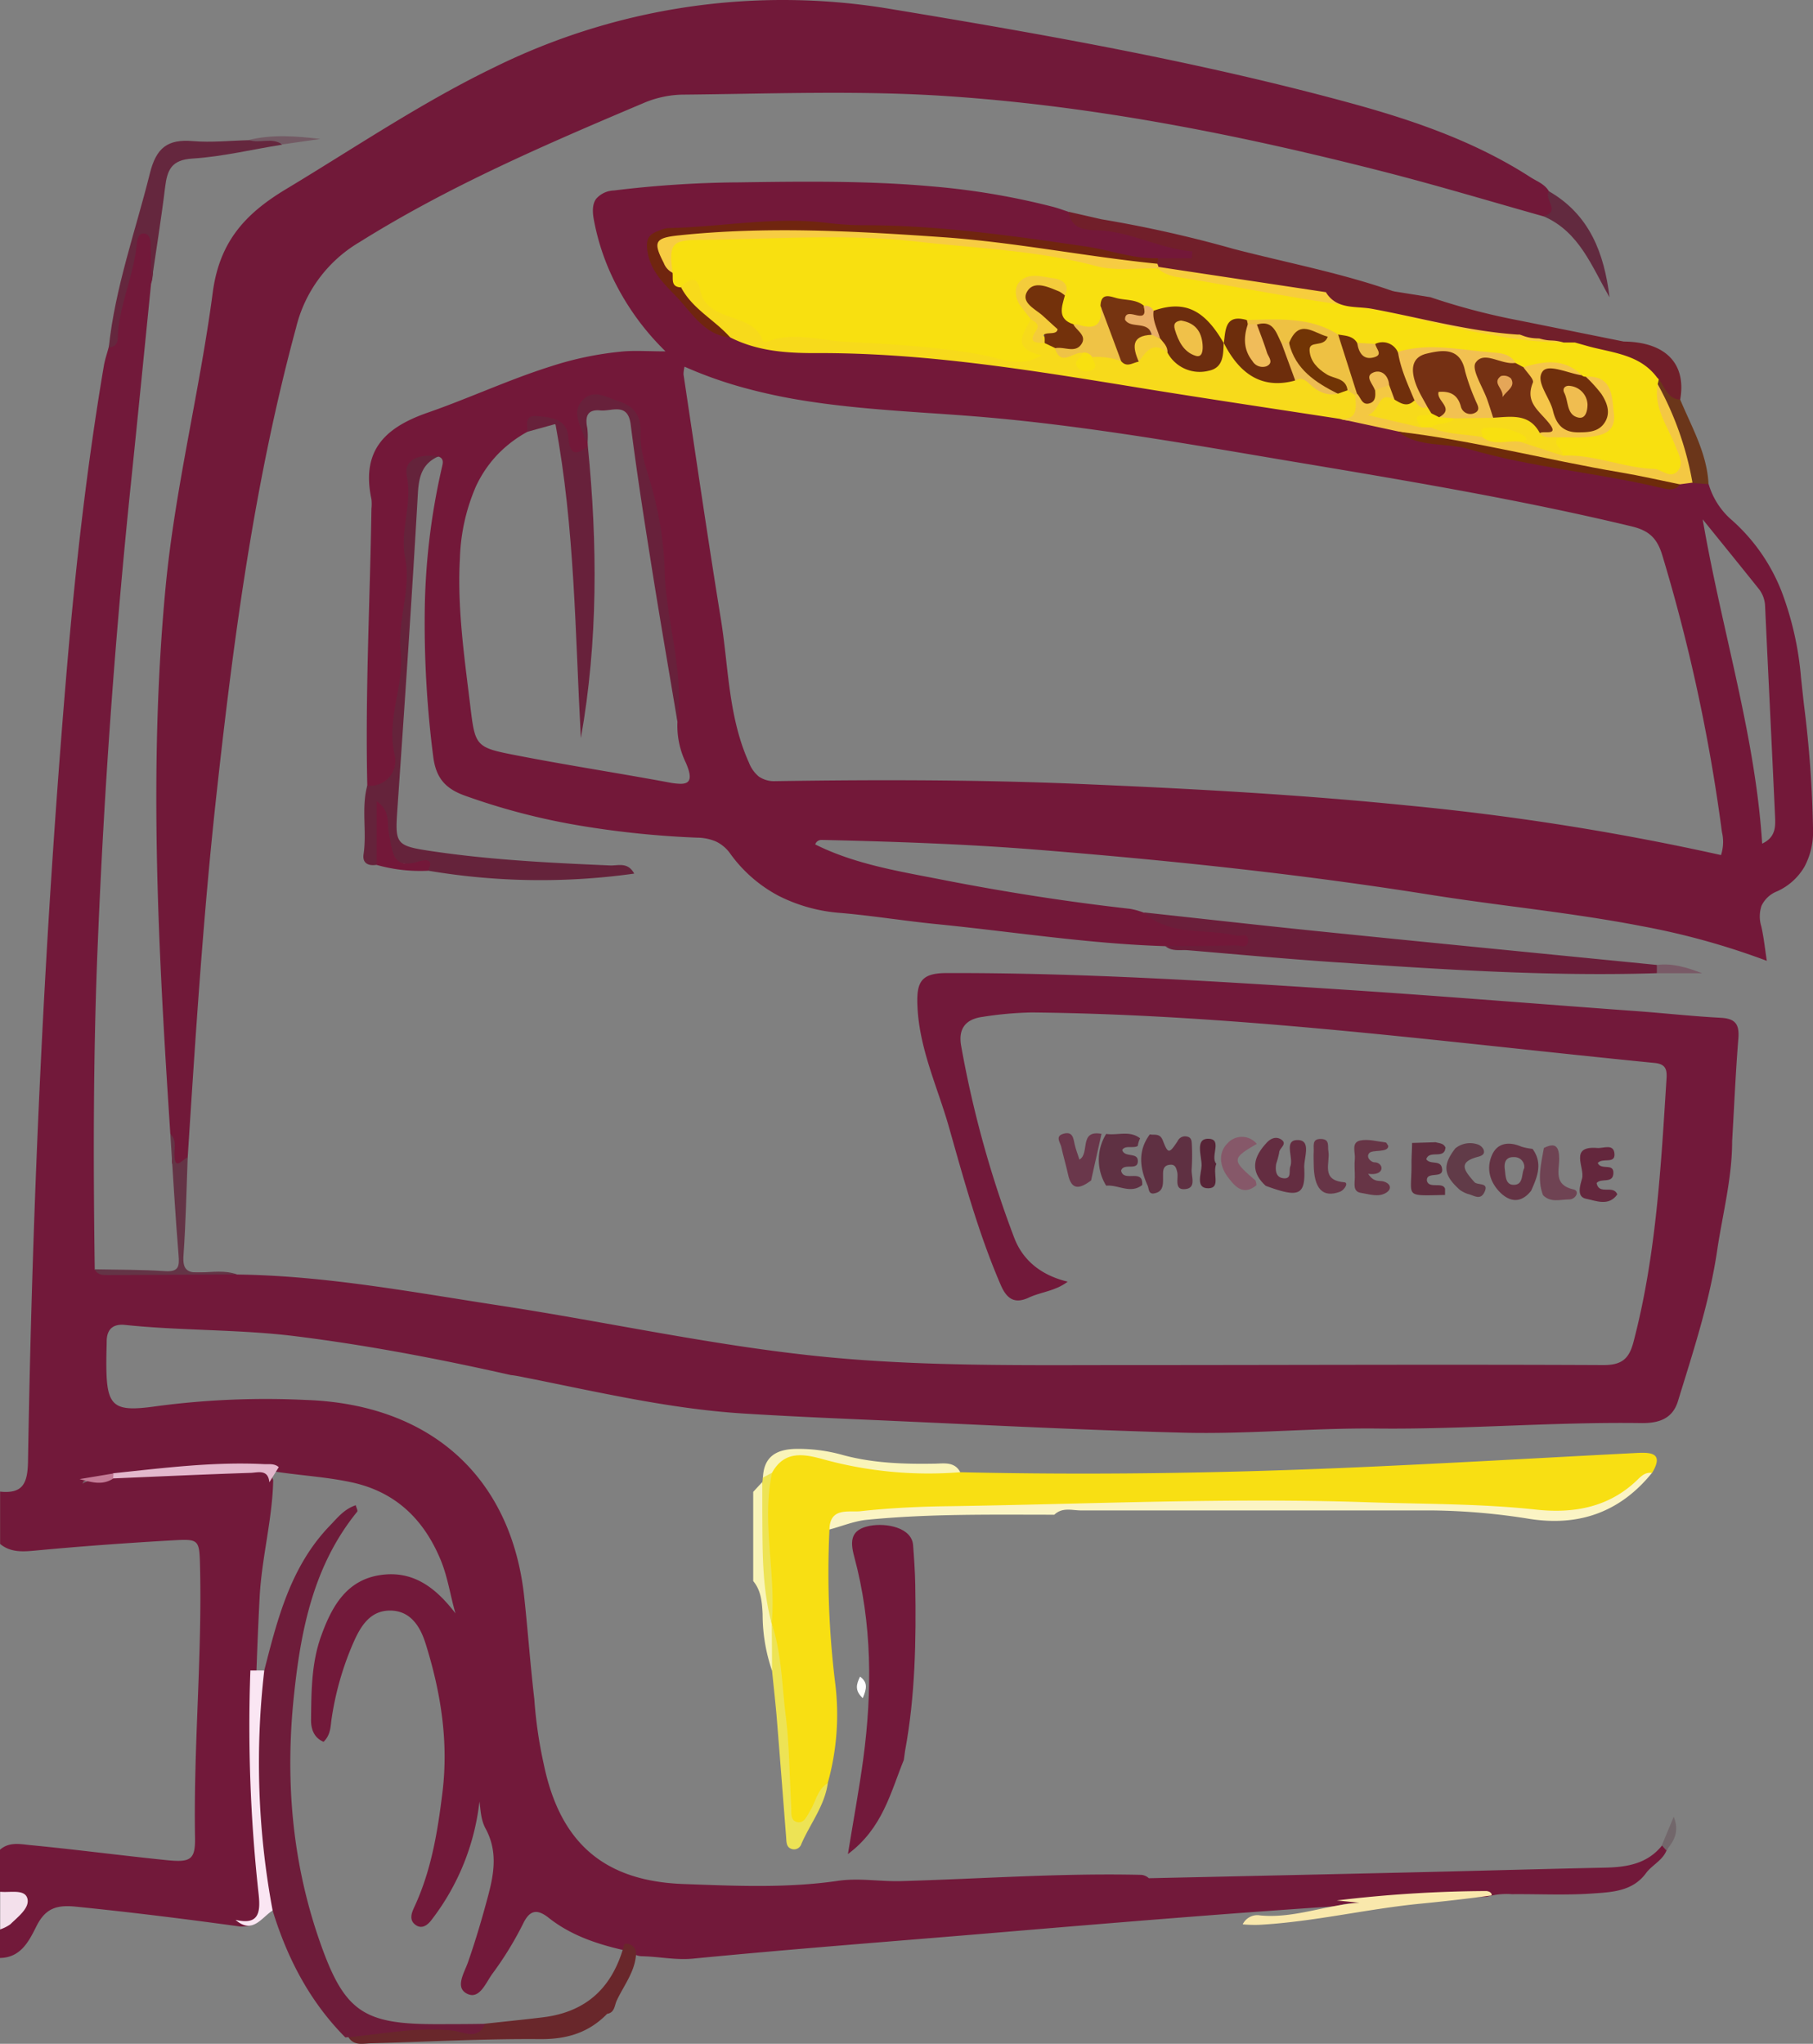 <svg xmlns="http://www.w3.org/2000/svg" viewBox="0 0 385.22 434.182">
  <rect x="0" y="0" width="385.22" height="434.182" fill="#808080" stroke="none"/>
  <defs>
    <style>
      .cls-1 {
        fill: #72193a;
      }

      .cls-2 {
        fill: #f3e0eb;
      }

      .cls-3 {
        fill: #731839;
      }

      .cls-4 {
        fill: #711939;
      }

      .cls-5 {
        fill: #72193b;
      }

      .cls-6 {
        fill: #6b1e3a;
      }

      .cls-7 {
        fill: #65233b;
      }

      .cls-8 {
        fill: #65273e;
      }

      .cls-9 {
        fill: #711f2a;
      }

      .cls-10 {
        fill: #643446;
      }

      .cls-11 {
        fill: #5f3042;
      }

      .cls-12 {
        fill: #622a3f;
      }

      .cls-13 {
        fill: #642d41;
      }

      .cls-14 {
        fill: #6b361a;
      }

      .cls-15 {
        fill: #673546;
      }

      .cls-16 {
        fill: #64273d;
      }

      .cls-17 {
        fill: #613b48;
      }

      .cls-18 {
        fill: #6f4353;
      }

      .cls-19 {
        fill: #673547;
      }

      .cls-20 {
        fill: #865869;
      }

      .cls-21 {
        fill: #582437;
      }

      .cls-22 {
        fill: #5f3143;
      }

      .cls-23 {
        fill: #6a374b;
      }

      .cls-24 {
        fill: #735a64;
      }

      .cls-25 {
        fill: #795a67;
      }

      .cls-26 {
        fill: #5f2d3e;
      }

      .cls-27 {
        fill: #72676b;
      }

      .cls-28 {
        fill: #69272b;
      }

      .cls-29 {
        fill: #fae6f3;
      }

      .cls-30 {
        fill: #f9e8ac;
      }

      .cls-31 {
        fill: #e3b7cc;
      }

      .cls-32 {
        fill: #c37a95;
      }

      .cls-33 {
        fill: #6e1c3a;
      }

      .cls-34 {
        fill: #f7da1b;
      }

      .cls-35 {
        fill: #68213b;
      }

      .cls-36 {
        fill: #70250f;
      }

      .cls-37 {
        fill: #f4c843;
      }

      .cls-38 {
        fill: #6e2b0a;
      }

      .cls-39 {
        fill: #f8df13;
      }

      .cls-40 {
        fill: #fbf4c4;
      }

      .cls-41 {
        fill: #f9f4b9;
      }

      .cls-42 {
        fill: #ede355;
      }

      .cls-43 {
        fill: #fefefe;
      }

      .cls-44 {
        fill: #f7cc42;
      }

      .cls-45 {
        fill: #f7cd3d;
      }

      .cls-46 {
        fill: #f8e010;
      }

      .cls-47 {
        fill: #643344;
      }

      .cls-48 {
        fill: #6d2d0e;
      }

      .cls-49 {
        fill: #6d2d0c;
      }

      .cls-50 {
        fill: #eec143;
      }

      .cls-51 {
        fill: #73310b;
      }

      .cls-52 {
        fill: #763411;
      }

      .cls-53 {
        fill: #efc346;
      }

      .cls-54 {
        fill: #713405;
      }

      .cls-55 {
        fill: #f4cc3b;
      }

      .cls-56 {
        fill: #edbc53;
      }

      .cls-57 {
        fill: #f4cb3b;
      }

      .cls-58 {
        fill: #702f0c;
      }

      .cls-59 {
        fill: #f1bd54;
      }

      .cls-60 {
        fill: #753113;
      }

      .cls-61 {
        fill: #f2c151;
      }

      .cls-62 {
        fill: #f5c64a;
      }

      .cls-63 {
        fill: #eaae67;
      }

      .cls-64 {
        fill: #ecbe4b;
      }

      .cls-65 {
        fill: #f0c149;
      }

      .cls-66 {
        fill: #f0bc5a;
      }

      .cls-67 {
        fill: #753013;
      }

      .cls-68 {
        fill: #e5a658;
      }

      .cls-69 {
        fill: #f0bd50;
      }
    </style>
  </defs>
  <g id="Camion" transform="translate(0.04 0.034)">
    <path id="Tracé_1" data-name="Tracé 1" class="cls-1" d="M370.34,426.88c18.89.24,37.38,3.78,56,6.62,23.17,3.55,46.11,8.69,69.44,10.93,21.38,2.05,42.93,1.68,64.41,1.69,33.5,0,67-.16,100.48,0,4,0,5.47-1.43,6.39-5,4.8-18.33,5.81-37.11,7-55.89.11-1.86-.15-3.06-2.51-3.29-44.05-4.35-88-10.28-132.35-10.73a76.4,76.4,0,0,0-10.43.93c-3.56.47-5.27,2.43-4.58,6.21a226.821,226.821,0,0,0,11.27,40.73c1.88,4.91,5.85,8,11.36,9.32-2.61,2-5.66,2.17-8.25,3.38-3.09,1.44-4.73.23-6-2.73-4.69-10.86-7.79-22.24-11-33.56-2.45-8.58-6.39-16.76-6.69-26-.16-4.79.87-6.63,6.13-6.65,28.84-.08,57.6,1.76,86.35,3.65,20.27,1.34,40.51,3,60.77,4.47,5.81.44,11.6,1.07,17.42,1.38,3,.16,4,1.24,3.78,4.29-.59,7.29-.9,14.6-1.33,21.91,0,7.81-2,15.38-3.15,23-1.59,11-5.11,21.63-8.37,32.26-1.2,3.9-4.32,4.7-7.91,4.64-18.64-.26-37.24,1.35-55.9,1.16-13.79-.15-27.58,1.24-41.4.88-22.44-.59-44.86-1.78-67.29-2.76-8.79-.38-17.58-.78-26.36-1.33-15.46-1-30.54-4.53-45.69-7.55-1.14-.22-2.27-.48-3.43-.6-15.1-3.4-30.28-6.32-45.66-8.24-12.07-1.51-24.24-1.15-36.31-2.41-2.41-.25-3.82.77-3.9,3.33,0,1-.05,2-.06,3-.16,11.19.85,12.36,11.14,10.87A176.421,176.421,0,0,1,385,453.53c26.82.94,43.6,16.72,46.33,41.72.79,7.27,1.31,14.57,2.16,21.84a94.078,94.078,0,0,0,2,13.79c3.45,16.65,12.72,24.86,29.69,25.48,10.94.4,21.95.92,32.86-.68,4.49-.65,8.93.19,13.41.06,16.94-.48,33.86-1.72,50.82-1.33a2.63,2.63,0,0,1,1.79.72q28.13-.61,56.24-1.25c13.61-.32,27.21-.71,40.82-1,4.61-.11,8.92-.85,12-4.73.93-.18,1.57-.11.94,1.08-.85,2.07-2.89,3-4.24,4.65-2.86,4.07-7.36,4.21-11.61,4.5-5.64.39-11.31.09-17,.14a15,15,0,0,0-5.42.58c-9-.09-17.95,1.52-27,1.32a13.519,13.519,0,0,0-4.85.65c-23.89,1.58-47.74,3.56-71.6,5.57-21.71,1.83-43.44,3.46-65.13,5.57-3.71.36-7.3-.45-10.95-.51-1.42-.05-2.5-1.11-3.86-1.31-5.74-1.31-11.26-3.19-15.92-6.9-2.55-2-4.06-1.43-5.37,1.29a71.581,71.581,0,0,1-6.53,10.64c-1.41,1.94-2.73,5.5-5.31,4.28-2.74-1.29-.67-4.45.12-6.7,1.65-4.73,3.06-9.51,4.34-14.35s1.92-9.41-.59-14.06c-1.11-2-1.08-4.5-1.31-5.74a50.319,50.319,0,0,1-10.13,25.07c-.79,1.06-2,2.13-3.41,1.15-1.59-1.12-.78-2.77-.18-4.08,3.53-7.69,4.86-15.89,5.87-24.18,1.31-10.79-.37-21.24-3.58-31.49-1.13-3.62-3.17-7-7.48-7.05s-6.33,3.32-7.84,6.74a63.459,63.459,0,0,0-4.67,16.29c-.24,1.61-.16,3.34-1.7,4.85-2.14-.9-2.69-2.85-2.66-4.75.07-6,.07-12,2.16-17.77,2.24-6.2,5.34-11.82,12.53-12.9s12,2.93,16,8.14c-1.07-3.62-1.6-7.54-3.09-11.21C410.06,478.9,404,473,394.54,471c-5.39-1.15-10.88-1.43-16.31-2.28-7.06-1.59-14.13-.54-21.18,0-4.12.3-8.22.84-12.35.81-2.33.64-4.64,1.39-6.22,1.07-1.55.27-.64,1.19-.93.58,2.37-1.08,5.07-.67,7.47-1.62,9.27-.14,18.44-1.93,27.74-1.51,2.13.09,4.46-.28,5.25,2.56-.18,8.33-2.44,16.42-2.88,24.76-.28,5.31-.5,10.63-.69,15.95-.07,13.25-.18,26.49.94,39.71.23,2.81,1.09,5.51,1.07,8.36,0,3.76-1.32,6.11-5.47,6-11.62-1.6-23.27-3.05-35-4.23-4.11-.41-6.42.45-8.29,4.19-1.56,3.11-3.29,6.65-7.73,6.72v-6a13.359,13.359,0,0,0,1.26-1.45c3.3-4.25,3.3-4.25-1.26-6.55v-9c1.85-1.61,4-1.25,6.17-1,9.77.93,19.5,2.23,29.27,3.22,5,.51,6.06-.08,6-4.66-.35-19.13,1.5-38.22,1.07-57.35-.14-6.37-.12-6.25-6.5-5.89-9.46.55-18.91,1.23-28.35,2.12-2.61.24-5.36.51-7.64-1.4V473c4.88.51,5.85-1.81,5.93-6.43.93-56.07,3.5-112.07,8.22-167.95,1.83-21.69,4.26-43.32,7.9-64.8.22-1.3.67-2.56,1-3.84,2.34-6.59,2.81-13.64,4.93-20.29.24-.77.34-1.62.51-2.44.26-1.19.71-2.41,2.15-2.24,1.6.18,2.17,1.43,1.95,2.94-.42,2.8.35,5.67-.51,8.44-1.43,14.2-2.83,28.41-4.3,42.61q-5,48.38-7,97c-1,23.28-1,46.55-.67,69.83,1.91,1.43,4.1.62,6.15.69C354.29,426.76,362.33,426,370.34,426.88Z" transform="translate(-320 -156.16)"/>
    <path id="Tracé_4" data-name="Tracé 4" class="cls-2" d="M320,558c2.05.24,5.19-.62,5.77,1.4s-2,3.93-3.62,5.52A8.181,8.181,0,0,1,320,566Z" transform="translate(-320 -156.16)"/>
    <path id="Soustraction_3" data-name="Soustraction 3" class="cls-3" d="M642.442,642.489h0a156.712,156.712,0,0,0-26.588-7.371c-8.986-1.742-18.179-2.963-27.07-4.144l-.028,0-.132-.017-.023,0c-5.839-.777-11.874-1.58-17.778-2.521-24.835-3.948-51.308-6.979-83.31-9.54-15.732-1.269-31.778-1.764-45.4-2.08-.065,0-.141,0-.234-.005h-.03c-.071,0-.139,0-.207,0a1.38,1.38,0,0,0-1.39.951c7.512,3.752,15.747,5.337,23.71,6.87l.009,0,.034.006.417.08c.742.143,1.584.305,2.379.461,13.66,2.687,27.252,4.8,40.4,6.27a16.821,16.821,0,0,1,2.88.81c3.815,1.654,7.921,2.128,11.893,2.587h.006c2.123.245,4.318.5,6.462.932.251.023.5.034.74.034s.49-.012.74-.034c1.384,0,3.059.416,3.181,2.4a1.941,1.941,0,0,1-.418,1.5,2.443,2.443,0,0,1-1.785.55c-.294,0-.588-.019-.887-.04H530l-.082-.005c-2.014-.138-4.039-.2-6-.26l-.094,0h-.008c-3.012-.091-6.126-.185-9.18-.547-11.128-.341-22.34-1.671-33.182-2.957h-.015l-.055-.006c-5.027-.6-10.223-1.212-15.387-1.725-3.143-.311-6.24-.712-9.236-1.1h-.008l-.025,0c-3.614-.467-7.348-.95-11.052-1.267a34.661,34.661,0,0,1-13.172-3.627,29.811,29.811,0,0,1-10.247-8.893,7.86,7.86,0,0,0-3.1-2.662,10.371,10.371,0,0,0-4.012-.817,197.476,197.476,0,0,1-25.016-2.577,140.86,140.86,0,0,1-24.364-6.364c-4.281-1.548-6.16-3.92-6.7-8.46a222.015,222.015,0,0,1-1.777-30.849A143.427,143.427,0,0,1,361,537.379c.185-.78.294-1.643-.769-2-2.176.249-3.5.942-4.3,2.246-.729,1.185-.986,2.79-1.185,5.163-.32,3.773-.411,7.6-.5,11.292v.095c-.089,3.684-.181,7.492-.5,11.232-.165,2.015-.34,4.045-.494,5.836l-.025.3c-.744,8.65-1.514,17.592-1.652,26.428,0,2.785-.128,5.075-1.74,7.07-.989,1.214-1.818,1.779-2.609,1.779-.743,0-1.444-.494-2.141-1.51-.314-13.17.059-26.513.419-39.416v-.022l0-.056c.177-6.325.36-12.865.459-19.386a9.523,9.523,0,0,0,0-2c-1.048-4.913-.5-8.773,1.673-11.8,1.976-2.751,5.258-4.851,10.327-6.61,3.841-1.336,7.671-2.869,11.375-4.351l.011,0,.018-.007c4.785-1.915,9.734-3.894,14.729-5.463a69.829,69.829,0,0,1,15.466-3.175c.805-.063,1.655-.093,2.674-.093.837,0,1.7.019,2.543.038l.142,0h.006c1.1.025,2.241.051,3.525.051a54.9,54.9,0,0,1-10.371-13.93,49.542,49.542,0,0,1-4.87-14.07c-.375-2.026-.216-3.429.5-4.414a5.234,5.234,0,0,1,3.778-1.766,231.705,231.705,0,0,1,25.86-1.72l.226,0,.267,0c4.629-.068,9.875-.145,15.045-.145,10.243,0,18.527.314,26.068.987a155.377,155.377,0,0,1,25.8,4.346c.782.2,1.556.468,2.3.724l.014,0,.036.013.185.063c.249.085.507.173.76.255,1,1.682,2.611,2.476,5.08,2.5,3.827,0,7.479,1.1,11.011,2.164a57.077,57.077,0,0,0,7.229,1.837,7.7,7.7,0,0,1,2.433.73,1.97,1.97,0,0,1,1.1,2.02c-.143,1.682-1.769,1.774-3.2,1.855l-.055,0c-.257.014-.507.029-.742.052-.913.067-1.833.1-2.736.1-.422,0-.848-.007-1.265-.022-3.745-.584-7.661-1.213-10.807-1.719h-.007l-.193-.031c-3.258-.523-6.948-1.115-10.493-1.669a259.451,259.451,0,0,0-39.059-3.54,78.242,78.242,0,0,1-7.894-.532l-.029,0c-1.7-.173-3.618-.368-5.477-.465-.876-.039-1.807-.059-2.768-.059-3.664,0-7.36.294-10.933.578l-.038,0H425.2c-3.589.286-7.3.581-10.979.581-.915,0-1.8-.018-2.64-.054-.156-.006-.306-.009-.445-.009a7.319,7.319,0,0,0-2.772.474,3.5,3.5,0,0,0-1.982,1.854c-.773,1.789-.219,3.892,1.56,5.92.7.809,1.4,1.656,2.111,2.525,3.457,4.195,7.032,8.532,12.509,10.616a62.146,62.146,0,0,0,18.3,2.752l.323,0h.037A310.273,310.273,0,0,1,476.93,514.4c11.811,1.469,23.763,3.426,35.323,5.318l.038.006h.005l.023,0,.233.038c4.477.733,9.107,1.492,13.778,2.227,3.16.5,6.357,1.044,9.449,1.573l.016,0,.154.026.216.037.034.006h.007c4.991.855,10.152,1.738,15.274,2.443a34.887,34.887,0,0,0,6.143,1.281,30.825,30.825,0,0,1,6.987,1.589,12.464,12.464,0,0,0,5.9,1.912h.007c.656.1,1.4.2,2.1.347,3.5.72,7.112,1.508,10.294,2.2l.045.01.033.007c7.863,1.717,15.994,3.492,24.107,4.711,1.654.248,3.366.6,4.876.906l.045.009a49.01,49.01,0,0,0,9.72,1.312c.643,0,1.282-.026,1.9-.077a12.721,12.721,0,0,1,2.981-.354c.119,0,.223,0,.319,0a4.864,4.864,0,0,1,3.15,1.3,16.061,16.061,0,0,0,5,7.7,39.364,39.364,0,0,1,10.57,15.286,67.356,67.356,0,0,1,4.059,18.144c.2,1.877.4,3.747.614,5.657a240.837,240.837,0,0,1,1.937,26.692,15.636,15.636,0,0,1-1.826,7.8,12.829,12.829,0,0,1-5.765,5.2,6.158,6.158,0,0,0-3.347,3.07,7.1,7.1,0,0,0-.063,4.36c.382,1.678.622,3.407.854,5.079v.012c.1.727.209,1.5.324,2.237Zm-186.8-38.367c15.7,0,29.877.293,43.353.9,12.948.556,23.641,1.113,33.653,1.752,12.137.775,23.111,1.666,33.548,2.723a547.026,547.026,0,0,1,66.518,10.526,9.032,9.032,0,0,0,.2-4.871c-.025-.179-.049-.353-.074-.529a370.4,370.4,0,0,0-12.62-58.35c-1.107-3.606-2.824-5.2-6.56-6.09-23.543-5.654-47.794-9.712-71.247-13.636l-.018,0-.014,0-.172-.029-6.084-1.03-.094-.016-.012,0c-19.289-3.272-39.235-6.655-58.941-8.4-4.11-.364-8.29-.652-12.333-.93l-.07,0-.07-.005h-.031c-8.689-.6-17.673-1.218-26.389-2.6a119.279,119.279,0,0,1-12.985-2.758,89.061,89.061,0,0,1-12.711-4.506,6.829,6.829,0,0,0-.22,1.65c.52,3.448,1.049,6.992,1.516,10.118l.2,1.333.01.068.226,1.514.008.053,0,.013V531c1.889,12.655,3.842,25.741,5.938,38.646.486,2.947.828,5.962,1.158,8.878l0,.026c.825,7.3,1.679,14.839,4.839,21.816a7.208,7.208,0,0,0,2.105,2.974,5.735,5.735,0,0,0,3.584.978l.175,0C440.545,604.187,448.265,604.122,455.646,604.122ZM628.818,548.7c1.489,8.657,3.4,17.184,5.251,25.43v.006c3.31,14.76,6.437,28.7,7.389,43.453,2.926-1.352,2.827-3.688,2.74-5.75-.346-7.622-.72-15.369-1.081-22.862v-.02l-.035-.732v-.03c-.3-6.189-.672-13.892-1.011-21.256A6.3,6.3,0,0,0,640.6,563.3c-2.614-3.276-5.3-6.591-8.14-10.1l-.091-.113-.022-.026-1.063-1.313-2.464-3.046Zm-245.14-20.578c-1.122,0-2.587.635-4.609,2a26.2,26.2,0,0,0-6.613,5.133,25.332,25.332,0,0,0-4.272,6.4,41.417,41.417,0,0,0-3.424,15.327c-.532,9.292.638,18.717,1.769,27.832q.187,1.5.371,3.009l.035.292c.536,4.436.8,6.663,2.026,8.028s3.369,1.835,7.719,2.68c6.06,1.184,12.251,2.242,18.239,3.266,4.633.792,9.424,1.611,14.131,2.484a14.663,14.663,0,0,0,2.571.31c.9,0,1.457-.2,1.745-.64.434-.66.251-1.861-.576-3.781a18.059,18.059,0,0,1-1.81-8.71c-.341-5.634-1.132-11.315-1.9-16.809-.426-3.059-.866-6.222-1.224-9.34-.744-6.39-1.895-12.825-3.007-19.048-1.011-5.652-2.055-11.492-2.792-17.282a5.936,5.936,0,0,0-1.944-3.917,6.493,6.493,0,0,0-4.3-1.342,12.128,12.128,0,0,0-1.268.07,4.021,4.021,0,0,0-3.065,1.38c-.8,1.146-.459,2.8.065,4.839a14.812,14.812,0,0,0,.34,1.949l.06,1a7.162,7.162,0,0,0-.95,4.781,433.76,433.76,0,0,1-.18,51.78c.24-9.358.122-18.419-.352-26.933a241.653,241.653,0,0,0-3.4-29.648C386.438,529.649,385.424,528.121,383.678,528.122Z" transform="translate(-267.079 -438.409)"/>
    <path id="Tracé_6" data-name="Tracé 6" class="cls-4" d="M356.15,397c-2.54-38.71-4.69-77.47-1-116.18,2-21,7.24-41.57,10-62.47,1.42-10.83,6.84-16.79,15.61-22.06,14.67-8.83,28.88-18.46,44.32-25.91a138.54,138.54,0,0,1,84.51-12.28c32.59,5.39,65.12,11.16,97.05,19.85,13.5,3.68,26.66,8.18,38.52,15.83,1.38.89,3,1.42,3.92,3,2.3,4.28,2.17,4.9-1.18,5.3-11.13-3.13-22.2-6.46-33.39-9.34-30.47-7.81-61.26-14-92.69-16.15-19-1.32-38-.53-56.94-.36a22.11,22.11,0,0,0-8.23,1.81c-20.66,8.74-41.25,17.59-60.36,29.56a29,29,0,0,0-13.42,18.12c-8.82,32.53-13.25,65.77-16.91,99.16-2.82,25.65-4.46,51.39-6.12,77.14-.51,1-1,2.27-2.3,2-1.59-.28-.88-1.78-1-2.78C356.35,399.85,356.82,398.38,356.15,397Z" transform="translate(-320 -156.16)"/>
    <path id="Tracé_9" data-name="Tracé 9" class="cls-5" d="M512,530c-2.82,6.92-4.5,14.52-11.88,20,1.2-7.39,2.39-13.77,3.26-20.19,1.93-14.43,1.91-28.82-1.92-43-.94-3.49-.69-5.78,3.37-6.55,3.39-.64,8.85.35,9.14,4.1.22,2.81.41,5.63.46,8.46.2,11.8,0,23.58-2.16,35.23Z" transform="translate(-320 -156.16)"/>
    <path id="Tracé_10" data-name="Tracé 10" class="cls-6" d="M567.56,357.11c5,0,9.91,0,14.86-.16,1,0,2.69.83,2.72-1s-1.6-.83-2.59-1.07c-6.52-1.62-13.93.26-19.55-4.92,13,1.41,26,2.88,39.08,4.2,23.28,2.37,46.58,4.64,69.87,6.95a1,1,0,0,1,0,1.76c-22.81.72-45.55-.8-68.28-2.33-10.45-.71-20.89-1.67-31.33-2.55C570.73,357.86,569,358.32,567.56,357.11Z" transform="translate(-320 -156.16)"/>
    <path id="Tracé_11" data-name="Tracé 11" class="cls-7" d="M398,323a5.29,5.29,0,0,0,5.82-6.49c-1.84-7.6,2.06-14.66,1.27-22.08-.7-6.66,2.3-13.14.94-19.9-1.14-5.7,1.59-11.28.38-17.25-.79-3.89,3.21-4.72,6.72-4.21-3.43,1.52-4.17,4.22-4.38,7.85-1.28,22.41-2.81,44.81-4.36,67.2-.5,7.21-.33,7.68,6.93,8.77,12.68,1.91,25.47,2.54,38.27,3.09,1.7.07,3.75-.8,5.13,1.73a143,143,0,0,1-43.91-.64,1.42,1.42,0,0,0-1-.94c-7.89-.92-8-1-8.65-8.3.3,1.08-.25,2.5-.07,3.93a4.437,4.437,0,0,1-1.08,4.09c-1.78.28-3.09-.31-2.8-2.27C397.93,332.76,396.7,327.82,398,323Z" transform="translate(-320 -156.16)"/>
    <path id="Tracé_12" data-name="Tracé 12" class="cls-8" d="M352.1,216.39c0-2.81-.07-5.61-.13-8.41,0-1-.3-2.22-1.44-2.25s-1.41,1.16-1.5,2.19c-.65,6.87-3.87,13.22-4.08,20.19,0,1.19-.77,1.73-1.88,1.87,1.33-12.73,5.67-24.73,8.73-37,1.35-5.47,3.77-7.33,9.12-6.88,3.94.33,7.94-.1,11.91-.19,2.42-.13,5-1.54,7.08.95-6.35,1-12.67,2.55-19.06,2.95-4.49.27-5.36,2.45-5.81,6.1C354.21,202.72,353.1,209.54,352.1,216.39Z" transform="translate(-320 -156.16)"/>
    <path id="Tracé_13" data-name="Tracé 13" class="cls-9" d="M616,218c-11.08-3.89-22.63-6.06-33.95-9A261.269,261.269,0,0,0,554,202.71h0l-7-1.6c.57,3.43,3,3.86,5.91,3.93,7.13.16,13.35,3.93,20.4,4.49l-.15,1.46H566a1.7,1.7,0,0,0-.36,1.6,3,3,0,0,0,1.15,1.25c11.6,2.27,23.23,4.35,35,5.53a60.884,60.884,0,0,1,7.39.63c2.43.2,5.47,1.21,7-1.91Z" transform="translate(-320 -156.16)"/>
    <path id="Tracé_14" data-name="Tracé 14" class="cls-10" d="M356.15,397c1.28,1.18.88,2.75.86,4.18,0,3.91,1.69,1.24,2.83.8-.27,6.95-.4,13.9-.89,20.84-.21,2.93.7,3.75,3.51,3.64,2.61-.1,5.3-.52,7.88.4l-27.25.14c-1.15,0-2.36.09-3-1.23,5,.11,9.94.06,14.88.39,2.92.2,3.15-.92,2.93-3.43C357.19,414.19,356.72,405.6,356.15,397Z" transform="translate(-320 -156.16)"/>
    <path id="Tracé_15" data-name="Tracé 15" class="cls-11" d="M564.27,397.11c1,.21,2.14-.33,2.77,1.31,1.1,2.86,1.34,2.83,3.12.15a1.75,1.75,0,0,1,2-1c1.09.21,1,1.14,1.05,1.94a48.059,48.059,0,0,1-.05,5c-.11,1.5,1,3.87-1.18,4.2-2.68.41-1.56-2.22-1.89-3.6-.21-.87-.43-1.64-1.49-1.55-1.7.13-1.51,1.48-1.52,2.6,0,1.51.13,3.1-1.86,3.48-1.22.24-1.12-.88-1.39-1.59C562.13,404.3,561.66,400.64,564.27,397.11Z" transform="translate(-320 -156.16)"/>
    <path id="Tracé_16" data-name="Tracé 16" class="cls-12" d="M647.9,202.06c3.82-1,0-3.71,1.18-5.3,8.67,5,11.73,13.2,12.87,22.51C658.16,212.77,655.57,205.36,647.9,202.06Z" transform="translate(-320 -156.16)"/>
    <path id="Tracé_17" data-name="Tracé 17" class="cls-13" d="M589,399c.85-1,2-1.5,3.1-.86,1.6,1-.37,1.86-.35,2.88a19.91,19.91,0,0,1-.64,2.37c-.21,1.39-.07,2.93,1.65,3.05s1-1.62,1.38-2.58c.69-1.91-1.55-5.67,1.68-5.54,2.8.12,1.16,3.83,1.26,5.86.29,5.91-1.08,6.47-8.18,3.86C585.56,405,586.23,402,589,399Z" transform="translate(-320 -156.16)"/>
    <path id="Tracé_18" data-name="Tracé 18" class="cls-14" d="M672.76,235.34l4.22,5.71c2.43,5.83,5.69,11.39,6,17.93l-3.39-.24c-2.4-1.59-1.94-4.4-2.7-6.65-1.62-4.83-3.84-9.42-5.55-14.21a2.25,2.25,0,0,1,1.42-2.54Z" transform="translate(-320 -156.16)"/>
    <path id="Tracé_19" data-name="Tracé 19" class="cls-15" d="M610.66,405.49c1.25,1.91,2.37,1.36,3.26,1.62,1.66.49,1.77,1.68.53,2.42-1.63,1-3.6.27-5.35,0s-1.28-2-1.27-3.27-.13-2.68,0-4-.82-3.41,1.11-3.84c1.69-.37,3.6.19,5.41.4.22,0,.39.48.59.74,0,1.48-3.24.76-4,1.48-.89.91.4,2,1,2C614,403,614.43,406,610.66,405.49Z" transform="translate(-320 -156.16)"/>
    <path id="Tracé_20" data-name="Tracé 20" class="cls-16" d="M659.44,403.19c.73,1.66,3.54-.15,3.32,2.31-.19,2.12-2.61.81-3.56,1.95.5,2.66,3.53.27,4.4,2.4-1.79,2.63-4.59,1.34-6.67.93s-1.18-3-.82-4.29c.64-2.31-2.84-7,3.25-6.49,1.27.11,3.48-1,3.64,1.24S660.47,402,659.44,403.19Z" transform="translate(-320 -156.16)"/>
    <path id="Tracé_21" data-name="Tracé 21" class="cls-3" d="M400,339.87V326.36c3,2,2.15,4.78,2.61,6.91.8,3.65.57,7.73,6.38,5.84.9-.29,3.5-.77,1.85,2A34.2,34.2,0,0,1,400,339.87Z" transform="translate(-320 -156.16)"/>
    <path id="Tracé_22" data-name="Tracé 22" class="cls-17" d="M629.18,400.08a4.984,4.984,0,0,1,4.6-.89,2.18,2.18,0,0,1,1.39,1.12c.38,1-.31,1.34-1.23,1.58-4.5,1.19-2.6,3.15-.72,5.34.68.79,3.28-.05,2.1,2.25-.88,1.72-2.28.53-3.44.3a6.689,6.689,0,0,1-1.73-.87C626.64,405.76,626.41,403.69,629.18,400.08Z" transform="translate(-320 -156.16)"/>
    <path id="Tracé_23" data-name="Tracé 23" class="cls-18" d="M648,400c2.5-1.28,3.23-.23,3.25,2.25s-1.25,5.62,3.06,6.56c1.36.3.5,2.11-.94,2.12-1.87,0-3.94.75-5.56-.91C646.54,406.67,647.41,403.34,648,400Z" transform="translate(-320 -156.16)"/>
    <path id="Tracé_24" data-name="Tracé 24" class="cls-19" d="M599.09,403.3c0-.83-.05-1.65,0-2.47.09-1.2-.5-2.89,1.69-2.74,1.75.11,1.25,1.52,1.43,2.59.43,2.49-1.7,6.18,3.36,6.6,1,.09.09,1.58-.85,2C601,410.68,599.1,408.68,599.09,403.3Z" transform="translate(-320 -156.16)"/>
    <path id="Tracé_25" data-name="Tracé 25" class="cls-20" d="M587,399.13h0a4.1,4.1,0,0,0-6.25-.09c-2,2-1.58,4.86,0,7,1.45,1.92,3.23,4.3,6.19,1.86a4.812,4.812,0,0,0-.21-1C581.64,402.56,581.63,402.26,587,399.13Z" transform="translate(-320 -156.16)"/>
    <path id="Tracé_26" data-name="Tracé 26" class="cls-21" d="M578.4,403.36c-.87,2,1,5.13-1.65,5.2-2.87.07-1.53-3.15-1.48-4.78.07-2-1.47-5.75,1.4-5.74C579.84,398.05,577,401.88,578.4,403.36Z" transform="translate(-320 -156.16)"/>
    <path id="Tracé_27" data-name="Tracé 27" class="cls-22" d="M558.17,404.81c.54-1.78,3.68.23,3.55-2.16-.1-1.77-2.83-.57-3.31-2.22.6-1.1,2.4-.27,3.3-.87a5.42,5.42,0,0,1,.5-1.61c-2.22-1.74-4.82-.57-7.21-.94a10.42,10.42,0,0,0,0,11c2.55-.26,5.14,1.83,7.65-.14C562.93,404.23,558.68,407.41,558.17,404.81Z" transform="translate(-320 -156.16)"/>
    <path id="Tracé_28" data-name="Tracé 28" class="cls-23" d="M554,397c-4.87-.91-2.41,4.21-4.69,5.46-.31-1-.74-2.06-1-3.18-.28-1.35-.41-2.83-2.33-2.32s-.76,1.81-.53,2.79c.43,1.94,1,3.85,1.43,5.79.76,3.73,2.68,3,4.91,1.37Z" transform="translate(-320 -156.16)"/>
    <path id="Tracé_29" data-name="Tracé 29" class="cls-24" d="M379.91,186.81c-2.19-1.58-4.79-.13-7.08-.95,5-1.22,10.07-.83,15.19-.21Z" transform="translate(-320 -156.16)"/>
    <path id="Tracé_30" data-name="Tracé 30" class="cls-25" d="M672,362.88v-1.76c3.31-.43,6.45.54,9.63,1.76Z" transform="translate(-320 -156.16)"/>
    <path id="Tracé_31" data-name="Tracé 31" class="cls-26" d="M627,400.43a1.681,1.681,0,0,1,.11-.47c-.39-1-1.33-.94-2.12-1.18l-5,.15c0,1.47-.13,2.94-.12,4.41.07,7.21-1.79,6.82,7.13,6.64h0v-1.3c-.48-1.58-3.48.09-3.86-1.76-.14-2.16,3.9-.11,3.16-2.83-.42-1.55-2.48-.5-3.29-1.7C623.61,400.47,626.38,402.22,627,400.43Z" transform="translate(-320 -156.16)"/>
    <path id="Tracé_32" data-name="Tracé 32" class="cls-27" d="M674,549.22l-.94-1.08c.78-1.88,1.56-3.76,2.53-6.08C676.87,545.28,675.6,547.29,674,549.22Z" transform="translate(-320 -156.16)"/>
    <path id="Tracé_36" data-name="Tracé 36" class="cls-28" d="M455.11,571.21c-.22,3.82-2.64,6.72-4.15,10-.45,1.06-.42,2.47-2,2.73-3.9,4-8.53,5.41-14.23,5.37-11.9-.1-23.82.56-35.73.88-1.75,0-3.71.69-5-1.27,1.42-3.51,4.58-2.06,6.84-2,6.12.19,12.23-1.09,18.35,0a4.29,4.29,0,0,0,3.76-.88c4.12-.45,8.24-.86,12.35-1.36,9.19-1.12,14.86-6.25,17.33-15.59A2.063,2.063,0,0,1,455.11,571.21Z" transform="translate(-320 -156.16)"/>
    <path id="Tracé_37" data-name="Tracé 37" class="cls-29" d="M373.16,511h2.95c1.62,1.81,1.45,4,1.18,6.14-1.62,12.8-.76,25.5,1.13,38.19.34,2.21,1.32,4.57-.53,6.65-2.4,1.54-4.29,5.13-7.88,2,4.74,1.1,5.35-1.28,4.92-5.31A324.847,324.847,0,0,1,373.16,511Z" transform="translate(-320 -156.16)"/>
    <path id="Tracé_38" data-name="Tracé 38" class="cls-30" d="M584,564.93a3.46,3.46,0,0,1,3.71-1.9c7.19.7,14-2.25,21.1-2.69l-4.81-.49a275.649,275.649,0,0,1,31.85-2,4.258,4.258,0,0,1,.48.13c.45.17.88.77.33.84-4.92.66-9.87,1.23-14.82,1.71-11.51,1.12-22.8,3.88-34.37,4.5A28.681,28.681,0,0,1,584,564.93Z" transform="translate(-320 -156.16)"/>
    <path id="Tracé_39" data-name="Tracé 39" class="cls-31" d="M379.19,467.8l-2,3.22c-.28-2.94-2.58-2-4.14-2-9.7.32-19.4.77-29.1,1.18a.73.73,0,0,1,.1-1.1c10.56-1.11,21.11-2.46,31.78-1.95C377,467.24,378.2,466.93,379.19,467.8Z" transform="translate(-320 -156.16)"/>
    <path id="Tracé_40" data-name="Tracé 40" class="cls-32" d="M344.08,469.14a10.214,10.214,0,0,1-.1,1.1c-2.29,1.51-4.68.75-7.11.1Z" transform="translate(-320 -156.16)"/>
    <path id="Tracé_41" data-name="Tracé 41" class="cls-33" d="M377.89,562a170.591,170.591,0,0,1-1.78-51c2.83-11.08,5.64-22.17,13.95-30.78,1.6-1.65,3-3.49,5.49-4.33.13.54.48,1.16.31,1.37-9.12,11.21-11.9,24.63-13.38,38.47-2,18.26-.53,36.2,5.68,53.56,5,14.05,9.12,16.79,23.88,16.84,3.66,0,7.32,0,11-.07-1.59,3.57-4.45,1.73-6.8,1.46-7.48-.86-14.78.67-22.15,1.38a6.3,6.3,0,0,0-.75.05C385.78,581.35,381,572.14,377.89,562Z" transform="translate(-320 -156.16)"/>
    <path id="Tracé_44" data-name="Tracé 44" class="cls-34" d="M604.64,245.11c-14.28-2.2-28.57-4.32-42.83-6.64C539,234.76,516.19,231,493,231.14c-6.12,0-12.21-.46-17.83-3.31a38.341,38.341,0,0,1-8.91-7.08c-1.24-1.21-2.37-2.37-1.62-4.29,1.35-2.37,3-2.57,4.65-.41,2.58,3.4,4.46,7.73,10,6.53a.48.48,0,0,1,.44.21c2.57,6.56,7.88,2.42,12,3.23,13.88,2.77,28.23,1.33,42,5a7,7,0,0,0,3.38.26c-1.19-2.55-1.19-5,1-7.06,1.76-1.11,2.77-.35,3.15,1.42.21,1,.1,2,1.2,2.44a10.1,10.1,0,0,1,2.15,1.44c1.48,1.88,3.76.16,5.43,1.19.44,1.57,1,2.75,2.44.67a6.61,6.61,0,0,1,5.42.24,3.16,3.16,0,0,0,3.59-.11c2-2.73,4.08-4.29,7-1.16a21.572,21.572,0,0,0,3.11,2.36c3.68,1.94,5.67,1.1,7.87-3.32a1.48,1.48,0,0,1,1.15-.66c3.47,4.79,7.58,8.35,14.08,7.32a4.15,4.15,0,0,1,4.45.79,7.27,7.27,0,0,0,4.83,1.82,11.41,11.41,0,0,1,2.92,0A3.56,3.56,0,0,1,609,241C609.33,244.3,608.48,246.26,604.64,245.11Z" transform="translate(-320 -156.16)"/>
    <path id="Tracé_46" data-name="Tracé 46" class="cls-35" d="M444.87,251c2.06,20.7,2.16,41.36-1.49,61.93-1.22-22.23-1.26-44.53-5.4-66.73l-6,1.66c.18-1.43-.78-3.57,2.08-3.34,3,.24,6.35.64,6.65,4.39S442.13,253,444.87,251Z" transform="translate(-320 -156.16)"/>
    <path id="Tracé_47" data-name="Tracé 47" class="cls-36" d="M464.69,217.2c2.41,4.59,7.16,6.9,10.44,10.63-5.4-.52-8-5-11.18-8.4-2.6-2.77-5.72-5.44-6.42-9.9-.42-2.72.35-3.64,2.45-4.4a6.39,6.39,0,0,1,1.91-.55c11.22-.2,22.4-2.49,33.64-1.12a65.736,65.736,0,0,0,7.9.51c15.89,0,31.55,2.23,47.24,4.52,5.13.75,10.08,2.65,15.34,2.5l-.12,1.13c-2,1.76-4.36,1.24-6.64.86a469.768,469.768,0,0,0-51.75-5.84c-9.28-.48-18.55-.42-27.81-.8-5-.2-9.86,1.1-14.85,1.2-4.28.09-3.12,2.76-1.74,5.15a10.57,10.57,0,0,1,1.59,4.51Z" transform="translate(-320 -156.16)"/>
    <path id="Tracé_48" data-name="Tracé 48" class="cls-37" d="M604.64,245.11c4,.24,3.42-2.53,3.29-5l.58-.33a2.86,2.86,0,0,0,3.37-1.42,3.42,3.42,0,0,1,3.36-.95,2.38,2.38,0,0,1,1.34,3c-.4,1.29-2.87.84-2.45,2.64.32,1.35,1.9,1.11,2.93,1.51a17.29,17.29,0,0,0,5.32,1.25,14.112,14.112,0,0,1,2.14.38c3.51.64,7.1.79,10.54,1.83,2.5.84,5.16.38,7.69,1,3.32.54,6.46,1.8,9.74,2.51,6.65,0,13,2.16,19.52,3,3.36.43,3.52-.61,2.59-3.06s-2.14-4.85-3-7.38c-.69-2.18-1.64-4.46.54-6.43a67.061,67.061,0,0,1,7.43,21L677,259c-4.21.94-8.06-1.11-12-1.77-16.06-2.67-32-6-47.92-9.44Z" transform="translate(-320 -156.16)"/>
    <path id="Tracé_49" data-name="Tracé 49" class="cls-35" d="M463.9,309.47c-1.95-11.71-4-23.42-5.83-35.15-1.48-9.31-2.92-18.63-4.1-28-.6-4.78-4-2.79-6.39-3-2.81-.3-3.35,1.28-2.84,3.71a15.341,15.341,0,0,1,.07,3,3.271,3.271,0,0,1-.59-.78c-.86-2.74-3-5.65-.31-8.27,2.33-2.26,5-.37,7.47.38,3.17,1,4.84,3,4.69,6.66-.21,4.83,1.93,9.26,2.95,13.87a72.68,72.68,0,0,1,2.15,14.81C461.3,287.63,465.4,298.32,463.9,309.47Z" transform="translate(-320 -156.16)"/>
    <path id="Tracé_50" data-name="Tracé 50" class="cls-38" d="M617,247.82c16,1.88,31.51,6,47.33,8.67,4.22.71,8.41,1.68,12.61,2.54-1,1.33-2.41,1.12-3.65.83-13.63-3.3-27.7-4.37-41.19-8.32C627.13,250.08,621.49,251.31,617,247.82Z" transform="translate(-320 -156.16)"/>
    <path id="Tracé_51" data-name="Tracé 51" class="cls-39" d="M496.2,481.05a191.768,191.768,0,0,0,1.18,32.32,53.94,53.94,0,0,1-1.56,21.6c-.77,2.21-2.22,4.07-3.19,6.18-.68,1.5-1.33,3.33-3.43,2.88-1.9-.41-1.54-2.23-1.71-3.69-1.06-9.17-.68-18.48-2.52-27.56-.76-3.73-.69-7.57-1.71-11.25a7.561,7.561,0,0,1-.22-1.71c-.37-5.4-.18-10.82-1.2-16.18-.94-4.94.35-9.78,1.28-14.61,1-3.22,3.58-4.94,6.45-4.38A291.652,291.652,0,0,0,524,468.88c27.15.62,54.3.23,81.42-.92,20.78-.88,41.54-2.11,62.3-3.17,3.07-.16,5.83,0,3.26,4.25-3.72,1.85-6.2,5.41-10.11,7.09a28.449,28.449,0,0,1-15.67,1.67c-11.24-1.66-22.55-1.42-33.81-1.7-30.1-.77-60.19.32-90.28,1-6.12.14-12.23,1-18.39,1C500.34,478.12,497.76,478.71,496.2,481.05Z" transform="translate(-320 -156.16)"/>
    <path id="Tracé_52" data-name="Tracé 52" class="cls-40" d="M496.2,481.05c.08-4.8,4.16-3.62,6.6-3.89,6.43-.71,12.92-1,19.4-1.07,29.43-.45,58.86-1.83,88.29-.83,11.93.4,23.9.27,35.81,1.56,8,.87,15.56-.44,21.65-6.4.83-.82,1.73-1.6,3-1.38-6.71,8.28-15.4,11.37-25.83,9.78A138.338,138.338,0,0,0,624.44,477H549.68c-1.91,0-4-.74-5.7.91-13.39,0-26.8-.24-40.15,1.11C501.25,479.34,498.74,480.38,496.2,481.05Z" transform="translate(-320 -156.16)"/>
    <path id="Tracé_53" data-name="Tracé 53" class="cls-41" d="M524,468.88a84.241,84.241,0,0,1-29.09-2.74C490.8,465,486.64,464.2,484,469c-.52.58-.8,1.59-1.94,1.08.17-4.33,2.62-6,6.74-6.15a34.62,34.62,0,0,1,10.29,1.31c6.46,1.74,13.05,1.94,19.68,1.82C520.72,467,522.83,466.67,524,468.88Z" transform="translate(-320 -156.16)"/>
    <path id="Tracé_54" data-name="Tracé 54" class="cls-41" d="M480,492V473.05c.64-.69,1.28-1.39,1.93-2.08,1.5,5.74-.12,11.64,1,17.42.81,4.16.14,8.47,1,12.66h0a19.119,19.119,0,0,1,.07,10,36.821,36.821,0,0,1-2-12C481.87,496.45,481.67,494,480,492Z" transform="translate(-320 -156.16)"/>
    <path id="Tracé_55" data-name="Tracé 55" class="cls-42" d="M483.93,501.05c-2.1-7.75-1.94-15.68-2-23.59v-6.49a3.159,3.159,0,0,0,.08-.92L484,469C481.75,479.66,484.89,490.36,483.93,501.05Z" transform="translate(-320 -156.16)"/>
    <path id="Tracé_56" data-name="Tracé 56" class="cls-42" d="M484,511q0-5-.07-10c2.14,6.43,2.16,13.19,3,19.8.78,6.32.78,12.74,1.14,19.12.08,1.27-.28,3,1.38,3.31,1.45.22,2-1.42,2.71-2.54,1.19-2,1.5-4.45,3.69-5.76-.68,4.84-3.76,8.63-5.63,12.95a1.62,1.62,0,0,1-2,1.05c-1.19-.34-1.15-1.44-1.22-2.44-.68-8.72-1.35-17.44-2.06-26.16C484.66,517.25,484.31,514.13,484,511Z" transform="translate(-320 -156.16)"/>
    <path id="Tracé_57" data-name="Tracé 57" class="cls-43" d="M503.28,516.88c-1.75-1.64-1.38-2.93-.58-4.58C504.43,513.56,504.08,514.92,503.28,516.88Z" transform="translate(-320 -156.16)"/>
    <path id="Tracé_58" data-name="Tracé 58" class="cls-44" d="M462.93,214.1A3.77,3.77,0,0,1,461,212c-2.29-4.44-1.94-5.31,3-5.85,18.8-2,37.58-.94,56.37.37,15.28,1.07,30.31,4.12,45.52,5.64l.25.7-.59.69c-4.19,1.67-8.53,1.3-12.75.5-27.37-5.2-55-6.23-82.74-5.5C465.93,208.62,464.32,211,462.93,214.1Z" transform="translate(-320 -156.16)"/>
    <path id="Tracé_59" data-name="Tracé 59" class="cls-45" d="M601.71,218.2c13.54,3.37,27.31,5.58,41,8a25.63,25.63,0,0,1,7.78,1.09c.91.32,2,.57,1.36,2-3.65,1.89-7.48,1.43-11.19.51q-21.06-5.21-42.44-8.84c-9.11-1.53-18.27-2.86-27.36-4.55-2-.38-4.46-.43-5-3.24l.23-.34Z" transform="translate(-320 -156.16)"/>
    <path id="Tracé_60" data-name="Tracé 60" class="cls-46" d="M565.91,213.16a8.44,8.44,0,0,0,4.51,1.86c12.4,2,24.74,4.55,37.19,6.19,10.21,1.34,20,4.6,30.13,6.2a80.782,80.782,0,0,0,14.52,1.46,9.58,9.58,0,0,1,6.3.14c5.44.55,10.7,1.48,14.2,6.33l-.57,2.36c-.94,5,2.07,8.89,3.74,13.16.72,1.85,2,3.9.31,5.52-1.52,1.42-3.37-.6-4.82-.64-6.61-.22-12.77-3.16-19.4-2.81-1.37-1.3-3.67-2.42-.88-4.52,1.38-.69,2.89-.57,4.37-.68,2.58-.21,5.8.2,6-3.54.19-3.24-.55-6.35-4.57-7.13a8.28,8.28,0,0,1-1.29-.57c-3.65-2.34-7.61-2.27-11.66-1.5a5.38,5.38,0,0,1-2.78-1c-6.62-2.15-13.32-3.52-20.27-2a6.7,6.7,0,0,1-3.89,0c-1.67-.79-3.22-1.94-5.22-1.74a13.9,13.9,0,0,1-3.58-.47c-1.59-.56-3.09-1.36-4.71-1.83-5.74-3.12-12-2.68-18.23-2.77-2.94-.41-3.81,2.11-5.3,3.76h-.07c-1,.29-1.52-.37-2-1.05-3-4.71-7.31-6.21-12.63-5.39a14.9,14.9,0,0,1-2.73-.58c-2.52-.19-5-2.73-7.56-.18-.82,5.26-.82,5.26-7.1,4.14-3.3-1.13-3.75-3.59-3.09-6.58-.14-4.59-3.72-3.29-5.83-2.81-3,.67-1.57,2.93-.64,4.68.46.86,1.11,1.68.58,2.75-1.31,2.94-4.39,6.2,2.34,7.68-4.58,2.78-8.48.73-12,.05-10-1.93-19.95-2.38-30-2.94-5.46-.3-10.8-2.16-16.25,0a1.527,1.527,0,0,1-.94,0c-2-6.61-11.89-3.65-13.4-11.08-.64-3.21-2.5-2.13-4.07-.45-2.2-.12-1.59-1.83-1.76-3.1-.76-6.16-.29-7,6.09-7,15.3-.14,30.74-1.34,45.84.37,12.68,1.44,25.63,1.86,38.14,5.22C557.06,213.76,561.6,213.05,565.91,213.16Z" transform="translate(-320 -156.16)"/>
    <path id="Tracé_61" data-name="Tracé 61" class="cls-9" d="M642.65,224.19a141,141,0,0,1-18.76-4.93L616,218c-4.73,2.66-9.56-.88-14.31.22,2.31,3.74,6.37,2.88,9.74,3.5,10.36,1.91,20.55,4.8,31.12,5.49.57-.17,1.43.81,4.43.81,2.68.76,2.58.12,5.26.87h2.37l3.13.88c5.16,1.35,10.76,1.75,14.32,6.57,1.64,1.55,1.92,4.53,4.9,4.68,1.35-7.56-3-12.24-12-12.34" transform="translate(-320 -156.16)"/>
    <path id="Tracé_62" data-name="Tracé 62" class="cls-47" d="M645.6,400.19a12.452,12.452,0,0,1-2.4-.48c-2.65-1.14-5.13-.81-6.26,1.87-1.25,2.93-.36,5.88,2,8.09,2.21,2,4.42,1.84,6.34-.57,1.32-2.93,2.54-5.86.31-8.91Zm-3.72,7.62c-2.09.24-2-1.89-2.18-3.24s.1-2.73,2-2.63a2.09,2.09,0,0,1,2.13,2.35C643.2,405.43,643.68,407.6,641.88,407.81Z" transform="translate(-320 -156.16)"/>
    <path id="Tracé_63" data-name="Tracé 63" class="cls-48" d="M565.07,222.14c6.5-2.29,10.79-.31,14.89,6.86-.09,2.5-.05,5.26-3.18,5.89A7.77,7.77,0,0,1,568,231c-1-1-1.77-2.26-2.75-3.32C564.59,225.86,563.37,224.05,565.07,222.14Z" transform="translate(-320 -156.16)"/>
    <path id="Tracé_64" data-name="Tracé 64" class="cls-49" d="M580,229c.37-2.87.28-6.2,4.86-4.89a2.62,2.62,0,0,1,.82,1.1c.5,2.13-.6,4.64,1.67,6.56,1-2.51-2.68-4.92,0-7.2,3.31-1,4.61,1.08,5.65,3.61.87,2.89,2.68,5.55,2.11,8.79C588.59,238.75,583.61,236.13,580,229Z" transform="translate(-320 -156.16)"/>
    <path id="Tracé_65" data-name="Tracé 65" class="cls-50" d="M592.23,229c-1.12-2.16-1.71-5-5.26-3.91a1.27,1.27,0,0,1-1.87,0q-.09-.48-.21-1c6.64-.08,13.37-.75,19.38,3.11,2.77,3.73,5,7.63,4,12.56l-.35.35-1.65-1.1a23.071,23.071,0,0,1-5.21-2.72c-3.3-2-4.88-4.62-2.82-8.43-1.83-.56-2.83.75-4.06,1.48a1.66,1.66,0,0,1-1.95-.34Z" transform="translate(-320 -156.16)"/>
    <path id="Tracé_66" data-name="Tracé 66" class="cls-51" d="M546.22,218.89c-.65,2.42-1.69,5,1.83,6.13,1.67,1.08,3.77,2.43,2.14,4.49-1.44,1.82-3.91,2-6.09.53L541.91,229c.25-3.48-1.65-5.68-4-8-1.75-1.75-1-4.28,1.81-4.76C542.25,215.78,545.11,215.49,546.22,218.89Z" transform="translate(-320 -156.16)"/>
    <path id="Tracé_67" data-name="Tracé 67" class="cls-52" d="M553.79,221.08c.11-2.92,2.14-1.94,3.57-1.59,1.89.45,4,.21,5.64,1.58a20.839,20.839,0,0,0,1.64,6.07c-1.77,1.48-2.29,2.57-2.72,5.82-1.25.19-2.53,1.33-3.74-.11C554.83,229.63,554.91,225.13,553.79,221.08Z" transform="translate(-320 -156.16)"/>
    <path id="Tracé_68" data-name="Tracé 68" class="cls-53" d="M553.79,221.08q2.21,5.88,4.39,11.77A14.739,14.739,0,0,0,552,232a2.17,2.17,0,0,1-2-.89c-2-.36-4.59,3.08-5.9-1,1.85-.45,4.21,1.09,5.56-.77s-.84-2.89-1.61-4.25a2.7,2.7,0,0,1,1,0C552.8,226.33,554.32,225,553.79,221.08Z" transform="translate(-320 -156.16)"/>
    <path id="Tracé_69" data-name="Tracé 69" class="cls-54" d="M593.85,229c2.17-5.31,5.15-2.13,8.22-1.35-.81,2.44-4,.65-3.86,2.93s1.68,3.85,3.62,5.06c1.58,1,4.13.74,4.45,3.39l-2.06.73C597.39,237.7,594.27,234.47,593.85,229Z" transform="translate(-320 -156.16)"/>
    <path id="Tracé_70" data-name="Tracé 70" class="cls-55" d="M546.22,218.89a6.842,6.842,0,0,0-1.2-.84c-2.25-.92-5.23-2.35-6.7-.17-1.64,2.42,1.46,3.8,3.13,5.25,1.11,1,2.17,2,3.22,2.92-.17,1.84-4.37-.41-2.75,2.93-1.63-.07-3.65.12-1.9-2.47,1-1.43,0-1.95-1-2.53-.71-.9-1.42-1.8-2.12-2.71-1.22-1.61-1.51-3.82-.46-5.1,1.88-2.28,4.91-1.24,7.36-.93C545.28,215.42,547.48,216.32,546.22,218.89Z" transform="translate(-320 -156.16)"/>
    <path id="Tracé_71" data-name="Tracé 71" class="cls-56" d="M593.85,229c1.34,5.63,5.66,8.38,10.37,10.77-2.48.54-4.44-.56-6.11-2.17-.94-.9-1.76-1.34-2.94-.63l-2.94-8Z" transform="translate(-320 -156.16)"/>
    <path id="Tracé_72" data-name="Tracé 72" class="cls-57" d="M561.92,233c-1.25-3-1.77-5.59,2.78-5.75.75-.16,1.13.54,1.73.74.72.92,1.68,1.71,1.59,3.05C565,228.47,563.46,230.77,561.92,233Z" transform="translate(-320 -156.16)"/>
    <path id="Tracé_73" data-name="Tracé 73" class="cls-46" d="M550,231.06a1.94,1.94,0,0,1,2,.89c.17,1,1.54,2.11-.2,2.85a2.38,2.38,0,0,1-2.73-.46C547.66,232.83,549.83,232.2,550,231.06Z" transform="translate(-320 -156.16)"/>
    <path id="Tracé_74" data-name="Tracé 74" class="cls-58" d="M608.28,239.75l-4-12.56c1.5.27,3.14.24,4.06,1.81,1.23,1.05,2.45,2.23,3.84.18A3.56,3.56,0,0,1,617,231c2.23,3.05,4,6.27,3.64,10.23-1.59,2.12-3.06,2.13-4.39-.26l-1.11-3c-1.7-1.6-2.71-1.26-3,1.08.09,1.19.14,2.47-1.35,2.8S609.07,240.49,608.28,239.75Z" transform="translate(-320 -156.16)"/>
    <path id="Tracé_75" data-name="Tracé 75" class="cls-34" d="M651,249.05c-1.36,1.73,1.31,2.42,1,3.88L643,250c-2.45-2.09-5.14-2.18-8-1-3.65-.68-7.47-.5-11-2.07,1-2.4,3.46-2.15,5.35-2.93a31.21,31.21,0,0,1,7-.36c3.87.72,8.58-1.55,11.33,3.16C648.62,247.82,650.2,247.85,651,249.05Z" transform="translate(-320 -156.16)"/>
    <path id="Tracé_76" data-name="Tracé 76" class="cls-34" d="M616.23,241c1.37.82,2.73,1.71,4.22.22,1.24-.13,2.1.66,3.06,1.23a1.55,1.55,0,0,1,.63,1.75c-.29.37-.65.84-1.08.86-1.46.07-1.88.61-1.07,1.9l-11.38-2.65C613.47,243.26,612.52,239.14,616.23,241Z" transform="translate(-320 -156.16)"/>
    <path id="Tracé_77" data-name="Tracé 77" class="cls-46" d="M635,249.05c-.06-.71-.87-1.76.43-2a13.81,13.81,0,0,1,7.87,1.37c1.06.5,1.56,1.39-.31,1.55C640.32,249.58,637.45,250.94,635,249.05Z" transform="translate(-320 -156.16)"/>
    <path id="Tracé_78" data-name="Tracé 78" class="cls-46" d="M622,246.91c-2.92-3.62,1.28-2.07,2.14-2.95a3.94,3.94,0,0,1,2.58-.1A3.19,3.19,0,0,1,629,245c-1.31,1.53-3.54.71-5,1.94Z" transform="translate(-320 -156.16)"/>
    <path id="Tracé_79" data-name="Tracé 79" class="cls-59" d="M612.09,239c-.38-1.25-2.16-2.84-.49-3.67s3.35.34,3.52,2.59Z" transform="translate(-320 -156.16)"/>
    <path id="Tracé_80" data-name="Tracé 80" class="cls-60" d="M647.13,248.12c-2.27-4.29-6.21-3.44-10-3.25-3.32-2.54-3.63-6.57-4.81-10.11-.74-2.19.6-3.52,3-3.21s4.6.32,6.6,1.66l1.74.93a3.56,3.56,0,0,1,2.89,3,15.77,15.77,0,0,0,3.17,7.93C651.57,247.71,650.26,249,647.13,248.12Z" transform="translate(-320 -156.16)"/>
    <path id="Tracé_81" data-name="Tracé 81" class="cls-58" d="M656.07,235.86a1.1,1.1,0,0,0,.81.29,7.67,7.67,0,0,1,3,1.82c1.76,2.1,2.93,4.49,2.25,7.29-.55,2.27-2.52,3.1-4.58,3.16-2.84.08-5.74.82-7.69-2.83a35,35,0,0,1-3.32-8.76c-.49-2.15,0-3.31,2.43-2.82S654,234.19,656.07,235.86Z" transform="translate(-320 -156.16)"/>
    <path id="Tracé_82" data-name="Tracé 82" class="cls-61" d="M642,233.21c-3,.53-6.68-2.7-8.49-.05-1,1.42,1.56,5.25,2.5,8,.43,1.24.82,2.48,1.22,3.72L629,245l-3.21-.25a6.373,6.373,0,0,1,.08-1c.33-1.71-2.44-3.63-.33-4.9,2.38-1.42,4.27.58,6.61,3a57.4,57.4,0,0,0-2.33-7.07c-1-2.76-3.37-3-5.74-2.26s-2.56,2.71-2.07,4.84c.4,1.75,1.56,3.31,1.31,5.22-1.55.62-2.15-.55-2.86-1.51-1.38-3.32-2.92-6.59-3.47-10.19,6.27-1.92,12.53-.54,18.81,0C638.08,231.19,640.48,230.84,642,233.21Z" transform="translate(-320 -156.16)"/>
    <path id="Tracé_83" data-name="Tracé 83" class="cls-62" d="M656.07,235.86c-2.88-.42-7.06-2.48-8.31-.87-1.67,2.14,1.47,5.47,2.17,8.4s2.2,4.62,5.44,4.58c2.22,0,4.37-.13,5.62-2.19s.39-4.2-.8-6a30.564,30.564,0,0,0-3.31-3.64c5.78-.29,5.56,4.26,6,7.85.49,4.17-2.77,4.75-5.88,5-2,.15-4,0-6,.06-1.31-.24-2.84.45-3.88-.93.87-.55,4.17.69,2-2.06s-5.18-4.43-3.46-8.65c.29-.7-1.28-2.16-2-3.27C648.08,232.79,652.37,232.21,656.07,235.86Z" transform="translate(-320 -156.16)"/>
    <path id="Tracé_84" data-name="Tracé 84" class="cls-63" d="M566.43,228l-1.73-.74c-.72-3.09-4.52-1.21-5.7-3.22,0-3.25,5.07,1.66,4-2.92a1.85,1.85,0,0,1,2.07,1.07C564.8,224.24,565.88,226,566.43,228Z" transform="translate(-320 -156.16)"/>
    <path id="Tracé_85" data-name="Tracé 85" class="cls-64" d="M612.17,229.18c.16,1,1.62,2.23-.06,2.79-2.39.8-3.44-.8-3.78-3Z" transform="translate(-320 -156.16)"/>
    <path id="Tracé_86" data-name="Tracé 86" class="cls-65" d="M570.89,224.22c3,.48,4.36,2.29,4.59,5.09.09,1.14,0,2.87-1.48,2.4-2.51-.78-3.67-3.09-4.41-5.57C569.18,224.76,569.86,224.38,570.89,224.22Z" transform="translate(-320 -156.16)"/>
    <path id="Tracé_87" data-name="Tracé 87" class="cls-66" d="M585.1,225H587c.73,2,1.53,4,2.15,6,.29.94,1.56,2.16-.08,2.93a2.51,2.51,0,0,1-3-1.11C584.19,230.47,584.14,227.8,585.1,225Z" transform="translate(-320 -156.16)"/>
    <path id="Tracé_88" data-name="Tracé 88" class="cls-67" d="M623.31,242.68c-.78-1.47-1.67-2.88-2.3-4.41-1.16-2.84-1.59-6.1,2-7,3.11-.74,7.21-1.58,8.24,3.68a43.32,43.32,0,0,0,2.16,6.09c.36,1,1.4,2.25-.3,2.9a2.07,2.07,0,0,1-2.76-1.51c-.72-2.58-2.41-3.24-4.72-3.05-.59,1.89,3.55,3.5.11,5.38l-1.65-.83Z" transform="translate(-320 -156.16)"/>
    <path id="Tracé_89" data-name="Tracé 89" class="cls-68" d="M639.2,240.5c.3-1.86-2.31-3-.33-4.48a2.24,2.24,0,0,1,2.15.52C642,238.28,640.21,239,639.2,240.5Z" transform="translate(-320 -156.16)"/>
    <path id="Tracé_90" data-name="Tracé 90" class="cls-69" d="M657.27,242c0,1.53-.46,3.2-2,2.82-2.49-.59-2-3.42-2.94-5.24-.51-1,.3-1.63,1.23-1.47a4.15,4.15,0,0,1,3.71,3.89Z" transform="translate(-320 -156.16)"/>
  </g>
</svg>
